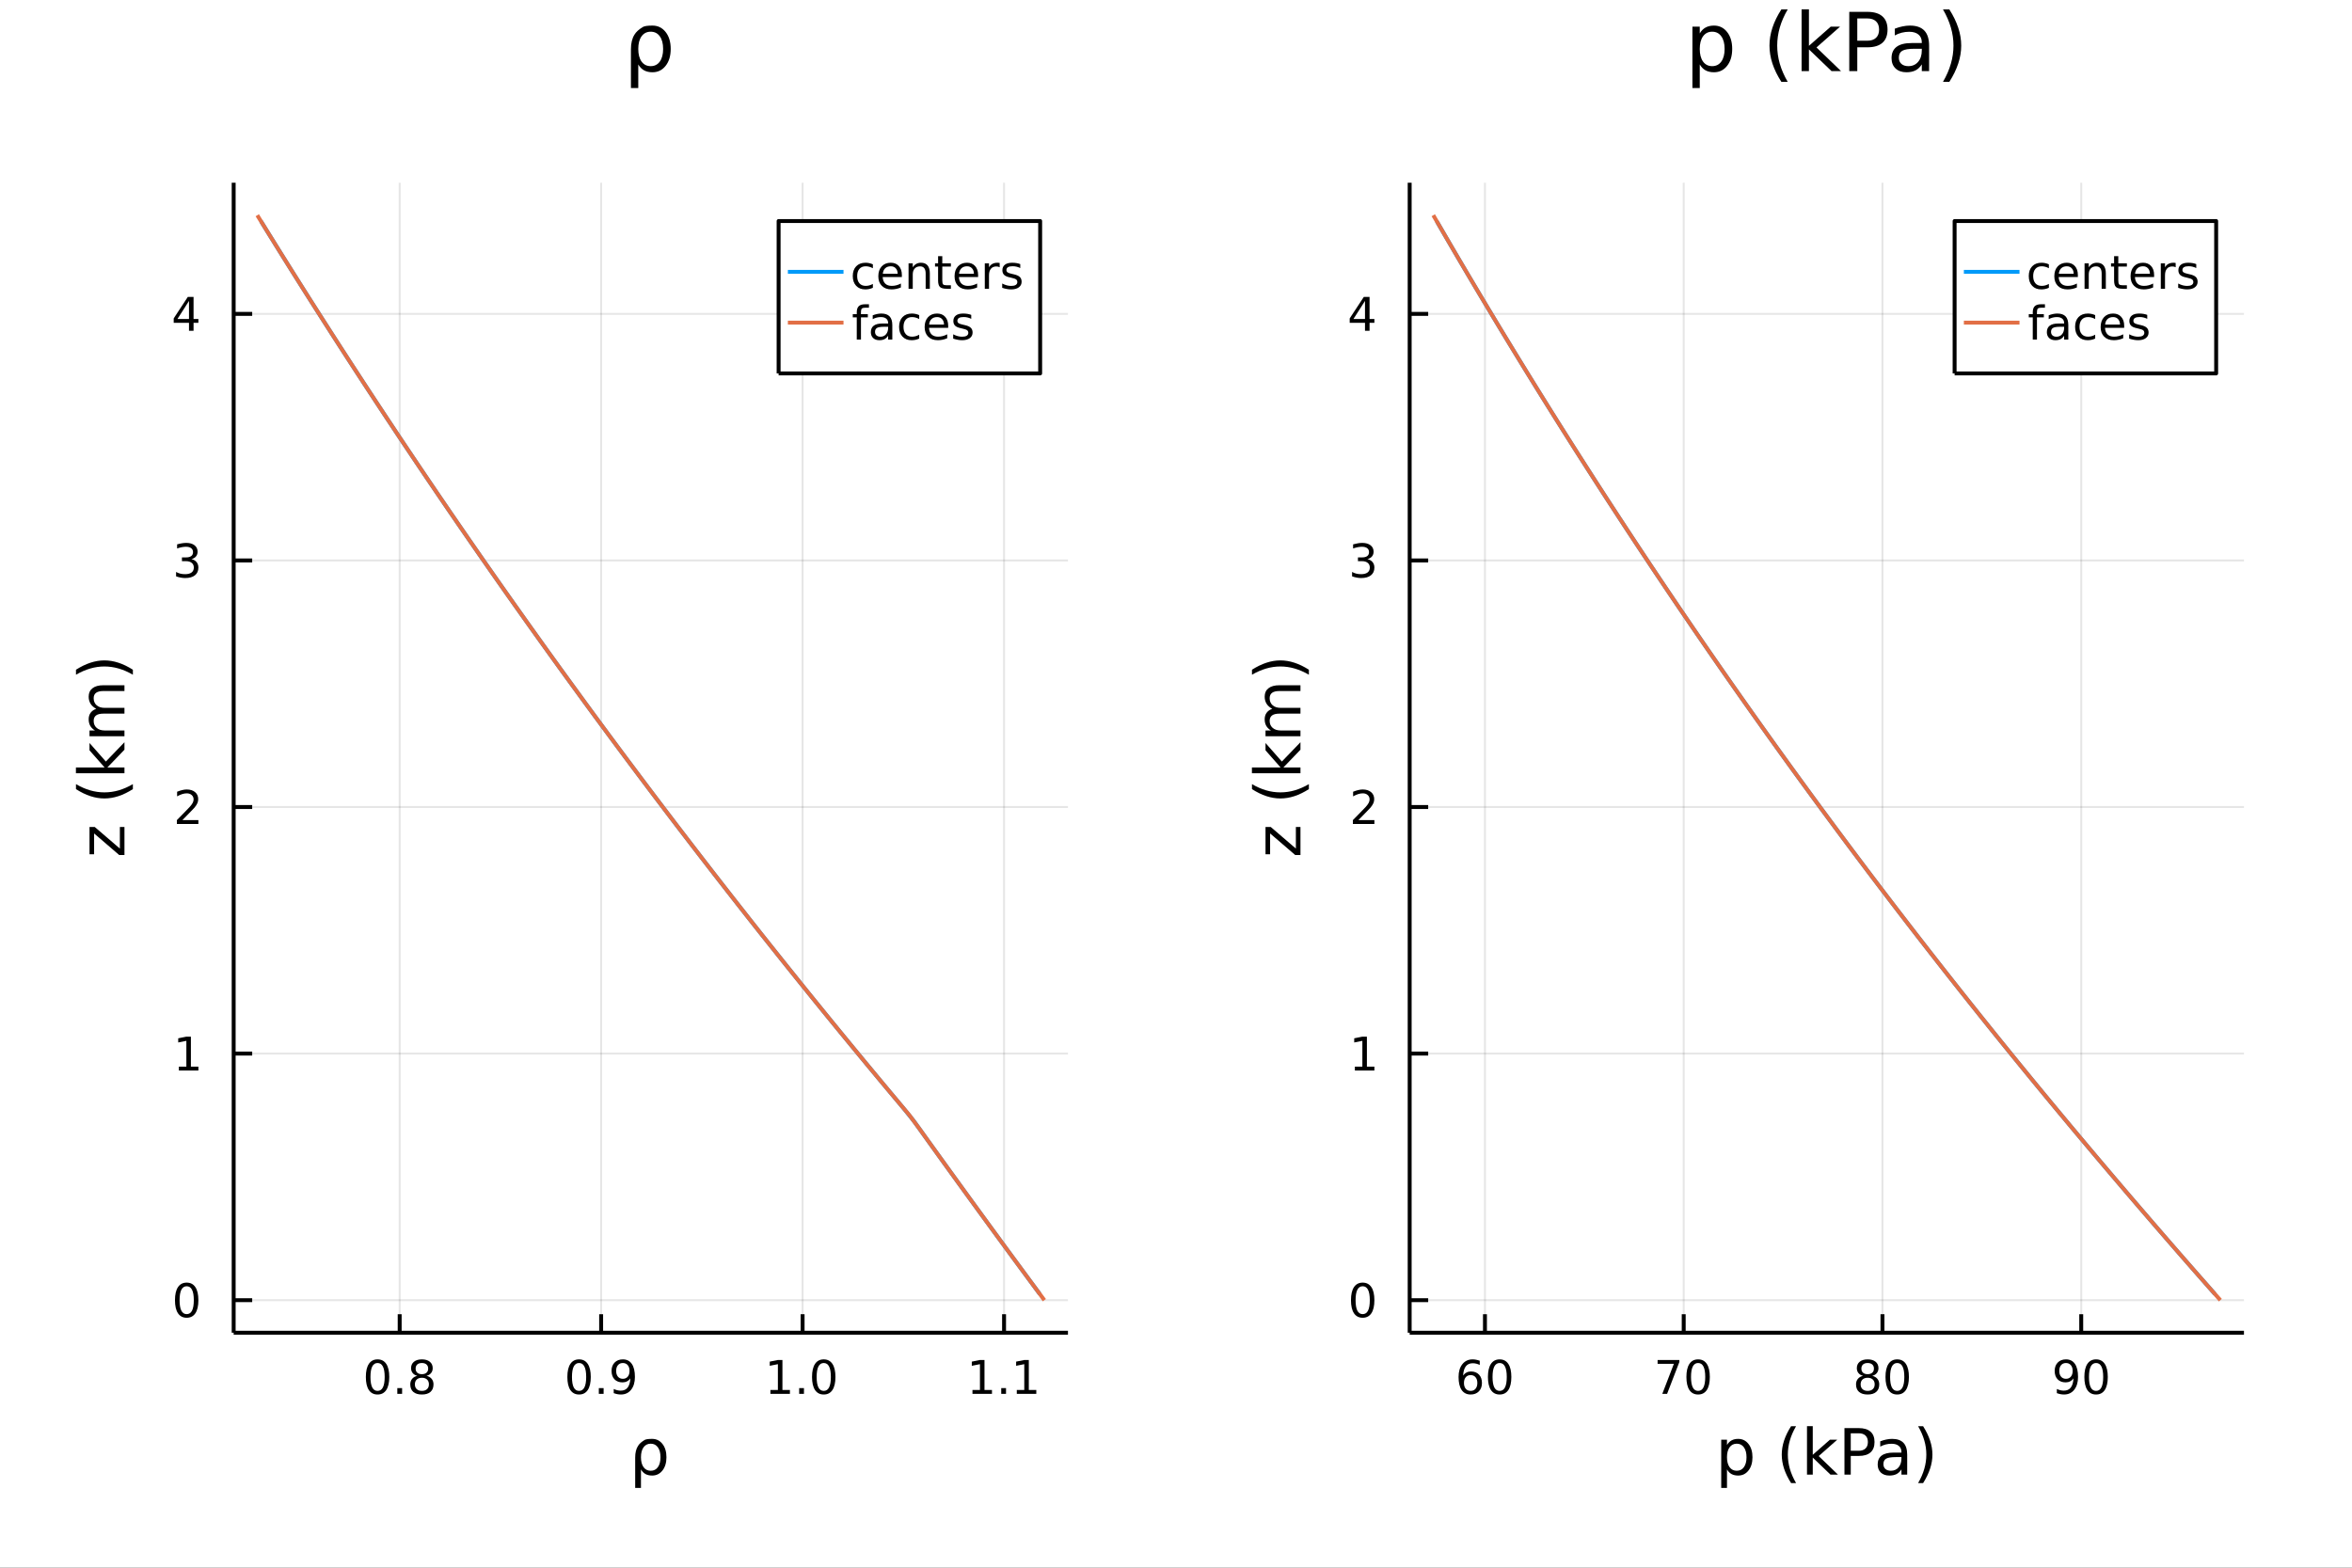 <?xml version="1.0" encoding="utf-8"?>
<svg xmlns="http://www.w3.org/2000/svg" xmlns:xlink="http://www.w3.org/1999/xlink" width="600" height="400" viewBox="0 0 2400 1600">
<rect x="0" y="0" width="2400" height="1600" fill="#333333" stroke="none"/>
<defs>
  <clipPath id="clip740">
    <rect x="0" y="0" width="2400" height="1600"/>
  </clipPath>
</defs>
<path clip-path="url(#clip740)" d="
M0 1600 L2400 1600 L2400 0 L0 0  Z
  " fill="#ffffff" fill-rule="evenodd" fill-opacity="1"/>
<defs>
  <clipPath id="clip741">
    <rect x="480" y="0" width="1681" height="1600"/>
  </clipPath>
</defs>
<path clip-path="url(#clip740)" d="
M238.437 1360.19 L1089.76 1360.19 L1089.76 186.464 L238.437 186.464  Z
  " fill="#ffffff" fill-rule="evenodd" fill-opacity="1"/>
<defs>
  <clipPath id="clip742">
    <rect x="238" y="186" width="852" height="1175"/>
  </clipPath>
</defs>
<polyline clip-path="url(#clip742)" style="stroke:#000000; stroke-linecap:butt; stroke-linejoin:round; stroke-width:2; stroke-opacity:0.1; fill:none" points="
  407.836,1360.19 407.836,186.464 
  "/>
<polyline clip-path="url(#clip742)" style="stroke:#000000; stroke-linecap:butt; stroke-linejoin:round; stroke-width:2; stroke-opacity:0.1; fill:none" points="
  613.407,1360.19 613.407,186.464 
  "/>
<polyline clip-path="url(#clip742)" style="stroke:#000000; stroke-linecap:butt; stroke-linejoin:round; stroke-width:2; stroke-opacity:0.1; fill:none" points="
  818.978,1360.19 818.978,186.464 
  "/>
<polyline clip-path="url(#clip742)" style="stroke:#000000; stroke-linecap:butt; stroke-linejoin:round; stroke-width:2; stroke-opacity:0.1; fill:none" points="
  1024.55,1360.19 1024.55,186.464 
  "/>
<polyline clip-path="url(#clip740)" style="stroke:#000000; stroke-linecap:butt; stroke-linejoin:round; stroke-width:4; stroke-opacity:1; fill:none" points="
  238.437,1360.19 1089.76,1360.19 
  "/>
<polyline clip-path="url(#clip740)" style="stroke:#000000; stroke-linecap:butt; stroke-linejoin:round; stroke-width:4; stroke-opacity:1; fill:none" points="
  407.836,1360.19 407.836,1341.29 
  "/>
<polyline clip-path="url(#clip740)" style="stroke:#000000; stroke-linecap:butt; stroke-linejoin:round; stroke-width:4; stroke-opacity:1; fill:none" points="
  613.407,1360.19 613.407,1341.29 
  "/>
<polyline clip-path="url(#clip740)" style="stroke:#000000; stroke-linecap:butt; stroke-linejoin:round; stroke-width:4; stroke-opacity:1; fill:none" points="
  818.978,1360.19 818.978,1341.29 
  "/>
<polyline clip-path="url(#clip740)" style="stroke:#000000; stroke-linecap:butt; stroke-linejoin:round; stroke-width:4; stroke-opacity:1; fill:none" points="
  1024.55,1360.19 1024.55,1341.29 
  "/>
<path clip-path="url(#clip740)" d="M385.267 1391.11 Q381.655 1391.11 379.827 1394.67 Q378.021 1398.21 378.021 1405.34 Q378.021 1412.45 379.827 1416.01 Q381.655 1419.56 385.267 1419.56 Q388.901 1419.56 390.706 1416.01 Q392.535 1412.45 392.535 1405.34 Q392.535 1398.21 390.706 1394.67 Q388.901 1391.11 385.267 1391.11 M385.267 1387.4 Q391.077 1387.4 394.132 1392.01 Q397.211 1396.59 397.211 1405.34 Q397.211 1414.07 394.132 1418.68 Q391.077 1423.26 385.267 1423.26 Q379.456 1423.26 376.378 1418.68 Q373.322 1414.07 373.322 1405.34 Q373.322 1396.59 376.378 1392.01 Q379.456 1387.4 385.267 1387.4 Z" fill="#000000" fill-rule="evenodd" fill-opacity="1" /><path clip-path="url(#clip740)" d="M405.429 1416.71 L410.313 1416.71 L410.313 1422.59 L405.429 1422.59 L405.429 1416.71 Z" fill="#000000" fill-rule="evenodd" fill-opacity="1" /><path clip-path="url(#clip740)" d="M430.498 1406.18 Q427.164 1406.18 425.243 1407.96 Q423.345 1409.74 423.345 1412.87 Q423.345 1415.99 425.243 1417.77 Q427.164 1419.56 430.498 1419.56 Q433.831 1419.56 435.752 1417.77 Q437.674 1415.97 437.674 1412.87 Q437.674 1409.74 435.752 1407.96 Q433.854 1406.18 430.498 1406.18 M425.822 1404.19 Q422.813 1403.44 421.123 1401.38 Q419.456 1399.32 419.456 1396.36 Q419.456 1392.22 422.396 1389.81 Q425.359 1387.4 430.498 1387.4 Q435.66 1387.4 438.6 1389.81 Q441.539 1392.22 441.539 1396.36 Q441.539 1399.32 439.85 1401.38 Q438.183 1403.44 435.197 1404.19 Q438.576 1404.97 440.451 1407.26 Q442.35 1409.56 442.35 1412.87 Q442.35 1417.89 439.271 1420.57 Q436.215 1423.26 430.498 1423.26 Q424.78 1423.26 421.702 1420.57 Q418.646 1417.89 418.646 1412.87 Q418.646 1409.56 420.544 1407.26 Q422.442 1404.97 425.822 1404.19 M424.109 1396.8 Q424.109 1399.49 425.776 1400.99 Q427.465 1402.5 430.498 1402.5 Q433.507 1402.5 435.197 1400.99 Q436.91 1399.49 436.91 1396.8 Q436.91 1394.12 435.197 1392.61 Q433.507 1391.11 430.498 1391.11 Q427.465 1391.11 425.776 1392.61 Q424.109 1394.12 424.109 1396.8 Z" fill="#000000" fill-rule="evenodd" fill-opacity="1" /><path clip-path="url(#clip740)" d="M590.884 1391.11 Q587.273 1391.11 585.444 1394.67 Q583.638 1398.21 583.638 1405.34 Q583.638 1412.45 585.444 1416.01 Q587.273 1419.56 590.884 1419.56 Q594.518 1419.56 596.324 1416.01 Q598.152 1412.45 598.152 1405.34 Q598.152 1398.21 596.324 1394.67 Q594.518 1391.11 590.884 1391.11 M590.884 1387.4 Q596.694 1387.4 599.749 1392.01 Q602.828 1396.59 602.828 1405.34 Q602.828 1414.07 599.749 1418.68 Q596.694 1423.26 590.884 1423.26 Q585.074 1423.26 581.995 1418.68 Q578.939 1414.07 578.939 1405.34 Q578.939 1396.59 581.995 1392.01 Q585.074 1387.4 590.884 1387.4 Z" fill="#000000" fill-rule="evenodd" fill-opacity="1" /><path clip-path="url(#clip740)" d="M611.046 1416.71 L615.93 1416.71 L615.93 1422.59 L611.046 1422.59 L611.046 1416.71 Z" fill="#000000" fill-rule="evenodd" fill-opacity="1" /><path clip-path="url(#clip740)" d="M626.254 1421.87 L626.254 1417.61 Q628.013 1418.44 629.819 1418.88 Q631.624 1419.32 633.36 1419.32 Q637.99 1419.32 640.42 1416.22 Q642.874 1413.1 643.221 1406.75 Q641.879 1408.75 639.819 1409.81 Q637.758 1410.87 635.258 1410.87 Q630.073 1410.87 627.041 1407.75 Q624.032 1404.6 624.032 1399.16 Q624.032 1393.84 627.18 1390.62 Q630.328 1387.4 635.559 1387.4 Q641.555 1387.4 644.703 1392.01 Q647.874 1396.59 647.874 1405.34 Q647.874 1413.51 643.985 1418.4 Q640.12 1423.26 633.569 1423.26 Q631.809 1423.26 630.004 1422.91 Q628.198 1422.56 626.254 1421.87 M635.559 1407.22 Q638.708 1407.22 640.536 1405.06 Q642.388 1402.91 642.388 1399.16 Q642.388 1395.44 640.536 1393.28 Q638.708 1391.11 635.559 1391.11 Q632.411 1391.11 630.559 1393.28 Q628.731 1395.44 628.731 1399.16 Q628.731 1402.91 630.559 1405.06 Q632.411 1407.22 635.559 1407.22 Z" fill="#000000" fill-rule="evenodd" fill-opacity="1" /><path clip-path="url(#clip740)" d="M786.131 1418.65 L793.769 1418.65 L793.769 1392.29 L785.459 1393.95 L785.459 1389.69 L793.723 1388.03 L798.399 1388.03 L798.399 1418.65 L806.038 1418.65 L806.038 1422.59 L786.131 1422.59 L786.131 1418.65 Z" fill="#000000" fill-rule="evenodd" fill-opacity="1" /><path clip-path="url(#clip740)" d="M815.482 1416.71 L820.366 1416.71 L820.366 1422.59 L815.482 1422.59 L815.482 1416.71 Z" fill="#000000" fill-rule="evenodd" fill-opacity="1" /><path clip-path="url(#clip740)" d="M840.552 1391.11 Q836.94 1391.11 835.112 1394.67 Q833.306 1398.21 833.306 1405.34 Q833.306 1412.45 835.112 1416.01 Q836.94 1419.56 840.552 1419.56 Q844.186 1419.56 845.991 1416.01 Q847.82 1412.45 847.82 1405.34 Q847.82 1398.21 845.991 1394.67 Q844.186 1391.11 840.552 1391.11 M840.552 1387.4 Q846.362 1387.4 849.417 1392.01 Q852.496 1396.59 852.496 1405.34 Q852.496 1414.07 849.417 1418.68 Q846.362 1423.26 840.552 1423.26 Q834.741 1423.26 831.663 1418.68 Q828.607 1414.07 828.607 1405.34 Q828.607 1396.59 831.663 1392.01 Q834.741 1387.4 840.552 1387.4 Z" fill="#000000" fill-rule="evenodd" fill-opacity="1" /><path clip-path="url(#clip740)" d="M992.315 1418.65 L999.954 1418.65 L999.954 1392.29 L991.644 1393.95 L991.644 1389.69 L999.907 1388.03 L1004.58 1388.03 L1004.58 1418.65 L1012.22 1418.65 L1012.22 1422.59 L992.315 1422.59 L992.315 1418.65 Z" fill="#000000" fill-rule="evenodd" fill-opacity="1" /><path clip-path="url(#clip740)" d="M1021.67 1416.71 L1026.55 1416.71 L1026.55 1422.59 L1021.67 1422.59 L1021.67 1416.71 Z" fill="#000000" fill-rule="evenodd" fill-opacity="1" /><path clip-path="url(#clip740)" d="M1037.55 1418.65 L1045.18 1418.65 L1045.18 1392.29 L1036.87 1393.95 L1036.87 1389.69 L1045.14 1388.03 L1049.81 1388.03 L1049.81 1418.65 L1057.45 1418.65 L1057.45 1422.59 L1037.55 1422.59 L1037.55 1418.65 Z" fill="#000000" fill-rule="evenodd" fill-opacity="1" /><path clip-path="url(#clip740)" d="M651.019 1475.77 Q652.961 1472.52 657.767 1469.66 Q659.645 1468.54 665.437 1468.54 Q671.93 1468.54 675.973 1473.7 Q680.047 1478.86 680.047 1487.26 Q680.047 1495.66 675.973 1500.82 Q671.93 1505.97 665.437 1505.97 Q661.522 1505.97 658.69 1504.45 Q655.889 1502.89 654.043 1499.7 L654.043 1518.61 L648.154 1518.61 L648.154 1487.58 Q648.154 1480.23 651.019 1475.77 M673.967 1487.26 Q673.967 1480.8 671.294 1477.14 Q668.652 1473.45 664.005 1473.45 Q659.358 1473.45 656.685 1477.14 Q654.043 1480.8 654.043 1487.26 Q654.043 1493.72 656.685 1497.41 Q659.358 1501.07 664.005 1501.07 Q668.652 1501.07 671.294 1497.41 Q673.967 1493.72 673.967 1487.26 Z" fill="#000000" fill-rule="evenodd" fill-opacity="1" /><polyline clip-path="url(#clip742)" style="stroke:#000000; stroke-linecap:butt; stroke-linejoin:round; stroke-width:2; stroke-opacity:0.1; fill:none" points="
  238.437,1326.97 1089.76,1326.97 
  "/>
<polyline clip-path="url(#clip742)" style="stroke:#000000; stroke-linecap:butt; stroke-linejoin:round; stroke-width:2; stroke-opacity:0.1; fill:none" points="
  238.437,1075.31 1089.76,1075.31 
  "/>
<polyline clip-path="url(#clip742)" style="stroke:#000000; stroke-linecap:butt; stroke-linejoin:round; stroke-width:2; stroke-opacity:0.1; fill:none" points="
  238.437,823.657 1089.76,823.657 
  "/>
<polyline clip-path="url(#clip742)" style="stroke:#000000; stroke-linecap:butt; stroke-linejoin:round; stroke-width:2; stroke-opacity:0.1; fill:none" points="
  238.437,572.001 1089.76,572.001 
  "/>
<polyline clip-path="url(#clip742)" style="stroke:#000000; stroke-linecap:butt; stroke-linejoin:round; stroke-width:2; stroke-opacity:0.1; fill:none" points="
  238.437,320.345 1089.76,320.345 
  "/>
<polyline clip-path="url(#clip740)" style="stroke:#000000; stroke-linecap:butt; stroke-linejoin:round; stroke-width:4; stroke-opacity:1; fill:none" points="
  238.437,1360.19 238.437,186.464 
  "/>
<polyline clip-path="url(#clip740)" style="stroke:#000000; stroke-linecap:butt; stroke-linejoin:round; stroke-width:4; stroke-opacity:1; fill:none" points="
  238.437,1326.97 257.335,1326.97 
  "/>
<polyline clip-path="url(#clip740)" style="stroke:#000000; stroke-linecap:butt; stroke-linejoin:round; stroke-width:4; stroke-opacity:1; fill:none" points="
  238.437,1075.31 257.335,1075.31 
  "/>
<polyline clip-path="url(#clip740)" style="stroke:#000000; stroke-linecap:butt; stroke-linejoin:round; stroke-width:4; stroke-opacity:1; fill:none" points="
  238.437,823.657 257.335,823.657 
  "/>
<polyline clip-path="url(#clip740)" style="stroke:#000000; stroke-linecap:butt; stroke-linejoin:round; stroke-width:4; stroke-opacity:1; fill:none" points="
  238.437,572.001 257.335,572.001 
  "/>
<polyline clip-path="url(#clip740)" style="stroke:#000000; stroke-linecap:butt; stroke-linejoin:round; stroke-width:4; stroke-opacity:1; fill:none" points="
  238.437,320.345 257.335,320.345 
  "/>
<path clip-path="url(#clip740)" d="M190.493 1312.77 Q186.882 1312.77 185.053 1316.33 Q183.248 1319.87 183.248 1327 Q183.248 1334.11 185.053 1337.68 Q186.882 1341.22 190.493 1341.22 Q194.127 1341.22 195.933 1337.68 Q197.761 1334.11 197.761 1327 Q197.761 1319.87 195.933 1316.33 Q194.127 1312.77 190.493 1312.77 M190.493 1309.06 Q196.303 1309.06 199.359 1313.67 Q202.437 1318.25 202.437 1327 Q202.437 1335.73 199.359 1340.34 Q196.303 1344.92 190.493 1344.92 Q184.683 1344.92 181.604 1340.34 Q178.549 1335.73 178.549 1327 Q178.549 1318.25 181.604 1313.67 Q184.683 1309.06 190.493 1309.06 Z" fill="#000000" fill-rule="evenodd" fill-opacity="1" /><path clip-path="url(#clip740)" d="M182.53 1088.66 L190.169 1088.66 L190.169 1062.29 L181.859 1063.96 L181.859 1059.7 L190.123 1058.03 L194.798 1058.03 L194.798 1088.66 L202.437 1088.66 L202.437 1092.59 L182.53 1092.59 L182.53 1088.66 Z" fill="#000000" fill-rule="evenodd" fill-opacity="1" /><path clip-path="url(#clip740)" d="M186.118 837.002 L202.437 837.002 L202.437 840.937 L180.493 840.937 L180.493 837.002 Q183.155 834.247 187.738 829.618 Q192.345 824.965 193.525 823.622 Q195.771 821.099 196.65 819.363 Q197.553 817.604 197.553 815.914 Q197.553 813.16 195.609 811.423 Q193.687 809.687 190.586 809.687 Q188.386 809.687 185.933 810.451 Q183.502 811.215 180.724 812.766 L180.724 808.044 Q183.549 806.91 186.002 806.331 Q188.456 805.752 190.493 805.752 Q195.863 805.752 199.058 808.437 Q202.252 811.123 202.252 815.613 Q202.252 817.743 201.442 819.664 Q200.655 821.562 198.548 824.155 Q197.97 824.826 194.868 828.044 Q191.766 831.238 186.118 837.002 Z" fill="#000000" fill-rule="evenodd" fill-opacity="1" /><path clip-path="url(#clip740)" d="M195.308 570.647 Q198.664 571.365 200.539 573.633 Q202.437 575.902 202.437 579.235 Q202.437 584.351 198.919 587.152 Q195.4 589.952 188.919 589.952 Q186.743 589.952 184.428 589.513 Q182.137 589.096 179.683 588.24 L179.683 583.726 Q181.627 584.86 183.942 585.439 Q186.257 586.017 188.78 586.017 Q193.178 586.017 195.47 584.281 Q197.785 582.545 197.785 579.235 Q197.785 576.179 195.632 574.466 Q193.502 572.73 189.683 572.73 L185.655 572.73 L185.655 568.888 L189.868 568.888 Q193.317 568.888 195.146 567.522 Q196.974 566.133 196.974 563.541 Q196.974 560.879 195.076 559.467 Q193.201 558.031 189.683 558.031 Q187.761 558.031 185.562 558.448 Q183.363 558.865 180.724 559.744 L180.724 555.578 Q183.387 554.837 185.701 554.467 Q188.039 554.096 190.099 554.096 Q195.423 554.096 198.525 556.527 Q201.627 558.934 201.627 563.054 Q201.627 565.925 199.984 567.916 Q198.34 569.883 195.308 570.647 Z" fill="#000000" fill-rule="evenodd" fill-opacity="1" /><path clip-path="url(#clip740)" d="M192.854 307.139 L181.049 325.588 L192.854 325.588 L192.854 307.139 M191.627 303.065 L197.507 303.065 L197.507 325.588 L202.437 325.588 L202.437 329.477 L197.507 329.477 L197.507 337.625 L192.854 337.625 L192.854 329.477 L177.252 329.477 L177.252 324.963 L191.627 303.065 Z" fill="#000000" fill-rule="evenodd" fill-opacity="1" /><path clip-path="url(#clip740)" d="M91.348 871.851 L91.348 844.033 L96.695 844.033 L122.317 866.058 L122.317 844.033 L126.996 844.033 L126.996 872.647 L121.649 872.647 L96.027 850.622 L96.027 871.851 L91.348 871.851 Z" fill="#000000" fill-rule="evenodd" fill-opacity="1" /><path clip-path="url(#clip740)" d="M77.535 800.301 Q84.855 804.566 92.017 806.635 Q99.178 808.703 106.531 808.703 Q113.883 808.703 121.108 806.635 Q128.301 804.534 135.59 800.301 L135.59 805.393 Q128.11 810.168 120.885 812.555 Q113.66 814.91 106.531 814.91 Q99.433 814.91 92.24 812.555 Q85.046 810.199 77.535 805.393 L77.535 800.301 Z" fill="#000000" fill-rule="evenodd" fill-opacity="1" /><path clip-path="url(#clip740)" d="M77.471 789.161 L77.471 783.272 L106.722 783.272 L91.348 765.799 L91.348 758.319 L108.026 777.225 L126.996 757.523 L126.996 765.162 L109.586 783.272 L126.996 783.272 L126.996 789.161 L77.471 789.161 Z" fill="#000000" fill-rule="evenodd" fill-opacity="1" /><path clip-path="url(#clip740)" d="M98.192 723.435 Q94.245 721.239 92.367 718.183 Q90.489 715.128 90.489 710.99 Q90.489 705.42 94.404 702.396 Q98.287 699.372 105.48 699.372 L126.996 699.372 L126.996 705.261 L105.671 705.261 Q100.547 705.261 98.064 707.075 Q95.582 708.889 95.582 712.613 Q95.582 717.165 98.605 719.806 Q101.629 722.448 106.849 722.448 L126.996 722.448 L126.996 728.336 L105.671 728.336 Q100.515 728.336 98.064 730.151 Q95.582 731.965 95.582 735.752 Q95.582 740.24 98.637 742.882 Q101.661 745.524 106.849 745.524 L126.996 745.524 L126.996 751.412 L91.348 751.412 L91.348 745.524 L96.886 745.524 Q93.608 743.519 92.049 740.718 Q90.489 737.917 90.489 734.065 Q90.489 730.182 92.462 727.477 Q94.436 724.74 98.192 723.435 Z" fill="#000000" fill-rule="evenodd" fill-opacity="1" /><path clip-path="url(#clip740)" d="M77.535 688.614 L77.535 683.522 Q85.046 678.747 92.24 676.392 Q99.433 674.005 106.531 674.005 Q113.66 674.005 120.885 676.392 Q128.11 678.747 135.59 683.522 L135.59 688.614 Q128.301 684.381 121.108 682.312 Q113.883 680.212 106.531 680.212 Q99.178 680.212 92.017 682.312 Q84.855 684.381 77.535 688.614 Z" fill="#000000" fill-rule="evenodd" fill-opacity="1" /><path clip-path="url(#clip740)" d="M647.451 35.308 Q649.922 31.176 656.039 27.53 Q658.429 26.112 665.802 26.112 Q674.066 26.112 679.21 32.675 Q684.396 39.237 684.396 49.931 Q684.396 60.626 679.21 67.188 Q674.066 73.751 665.802 73.751 Q660.819 73.751 657.214 71.806 Q653.649 69.821 651.3 65.77 L651.3 89.833 L643.806 89.833 L643.806 50.337 Q643.806 40.979 647.451 35.308 M676.658 49.931 Q676.658 41.708 673.256 37.05 Q669.893 32.35 663.979 32.35 Q658.065 32.35 654.662 37.05 Q651.3 41.708 651.3 49.931 Q651.3 58.155 654.662 62.854 Q658.065 67.512 663.979 67.512 Q669.893 67.512 673.256 62.854 Q676.658 58.155 676.658 49.931 Z" fill="#000000" fill-rule="evenodd" fill-opacity="1" /><polyline clip-path="url(#clip742)" style="stroke:#009af9; stroke-linecap:butt; stroke-linejoin:round; stroke-width:4; stroke-opacity:1; fill:none" points="
  1061.01,1320.68 1051.7,1308.09 1042.42,1295.51 1033.16,1282.93 1023.93,1270.35 1014.71,1257.76 1005.52,1245.18 996.351,1232.6 987.205,1220.02 978.081,1207.43 
  968.98,1194.85 959.901,1182.27 950.845,1169.68 941.812,1157.1 932.801,1144.52 922.666,1131.94 912.127,1119.35 901.598,1106.77 891.13,1094.19 880.704,1081.6 
  870.322,1069.02 859.983,1056.44 849.687,1043.86 839.433,1031.27 829.221,1018.69 819.053,1006.11 808.95,993.525 798.843,980.942 788.801,968.359 778.776,955.777 
  768.83,943.194 758.921,930.611 749.05,918.028 739.219,905.445 729.428,892.863 719.697,880.28 709.974,867.697 700.301,855.114 690.649,842.531 681.086,829.949 
  671.538,817.366 662.032,804.783 652.567,792.2 643.142,779.617 633.757,767.035 624.413,754.452 615.107,741.869 605.842,729.286 596.616,716.703 587.449,704.121 
  578.292,691.538 569.178,678.955 560.106,666.372 551.077,653.789 542.09,641.207 533.146,628.624 524.244,616.041 515.344,603.458 506.508,590.875 497.71,578.293 
  488.95,565.71 480.228,553.127 471.544,540.544 462.898,527.961 454.289,515.379 445.719,502.796 437.186,490.213 428.69,477.63 420.231,465.047 411.81,452.465 
  403.426,439.882 395.078,427.299 386.768,414.716 378.494,402.133 370.256,389.551 362.056,376.968 353.892,364.385 345.764,351.802 337.672,339.219 329.617,326.637 
  321.598,314.054 313.583,301.471 305.632,288.888 297.716,276.305 289.836,263.723 281.991,251.14 274.181,238.557 266.406,225.974 
  "/>
<polyline clip-path="url(#clip742)" style="stroke:#e26f46; stroke-linecap:butt; stroke-linejoin:round; stroke-width:4; stroke-opacity:1; fill:none" points="
  1065.67,1326.97 1056.35,1314.39 1047.06,1301.8 1037.79,1289.22 1028.54,1276.64 1019.32,1264.06 1010.11,1251.47 1000.93,1238.89 991.775,1226.31 982.64,1213.72 
  973.528,1201.14 964.438,1188.56 955.371,1175.98 946.326,1163.39 937.304,1150.81 927.979,1138.23 917.413,1125.64 906.852,1113.06 896.358,1100.48 885.912,1087.9 
  875.508,1075.31 865.147,1062.73 854.829,1050.15 844.554,1037.56 834.322,1024.98 824.132,1012.4 813.984,999.816 803.872,987.234 793.817,974.651 783.796,962.068 
  773.799,949.485 763.871,936.902 753.981,924.32 744.13,911.737 734.318,899.154 724.548,886.571 714.829,873.988 705.132,861.406 695.481,848.823 685.874,836.24 
  676.307,823.657 666.78,811.074 657.295,798.492 647.85,785.909 638.445,773.326 629.08,760.743 619.755,748.16 610.47,735.578 601.224,722.995 592.044,710.412 
  582.866,697.829 573.73,685.246 564.637,672.664 555.586,660.081 546.578,647.498 537.613,634.915 528.69,622.332 519.777,609.75 510.921,597.167 502.104,584.584 
  493.325,572.001 484.584,559.418 475.881,546.836 467.216,534.253 458.589,521.67 449.999,509.087 441.448,496.504 432.933,483.922 424.456,471.339 416.016,458.756 
  407.613,446.173 399.247,433.59 390.918,421.008 382.626,408.425 374.37,395.842 366.151,383.259 357.969,370.676 349.823,358.094 341.714,345.511 333.64,332.928 
  325.603,320.345 317.572,307.762 309.603,295.18 301.669,282.597 293.772,270.014 285.909,257.431 278.081,244.848 270.289,232.266 262.531,219.683 
  "/>
<path clip-path="url(#clip740)" d="
M794.504 381.108 L1061.39 381.108 L1061.39 225.588 L794.504 225.588  Z
  " fill="#ffffff" fill-rule="evenodd" fill-opacity="1"/>
<polyline clip-path="url(#clip740)" style="stroke:#000000; stroke-linecap:butt; stroke-linejoin:round; stroke-width:4; stroke-opacity:1; fill:none" points="
  794.504,381.108 1061.39,381.108 1061.39,225.588 794.504,225.588 794.504,381.108 
  "/>
<polyline clip-path="url(#clip740)" style="stroke:#009af9; stroke-linecap:butt; stroke-linejoin:round; stroke-width:4; stroke-opacity:1; fill:none" points="
  803.963,277.428 860.718,277.428 
  "/>
<path clip-path="url(#clip740)" d="M890.686 269.778 L890.686 273.759 Q888.881 272.764 887.052 272.278 Q885.246 271.769 883.395 271.769 Q879.251 271.769 876.959 274.408 Q874.668 277.023 874.668 281.769 Q874.668 286.514 876.959 289.153 Q879.251 291.769 883.395 291.769 Q885.246 291.769 887.052 291.282 Q888.881 290.773 890.686 289.778 L890.686 293.713 Q888.904 294.546 886.983 294.963 Q885.084 295.38 882.932 295.38 Q877.075 295.38 873.626 291.699 Q870.177 288.019 870.177 281.769 Q870.177 275.426 873.649 271.792 Q877.145 268.158 883.209 268.158 Q885.177 268.158 887.052 268.574 Q888.927 268.968 890.686 269.778 Z" fill="#000000" fill-rule="evenodd" fill-opacity="1" /><path clip-path="url(#clip740)" d="M920.269 280.681 L920.269 282.764 L900.686 282.764 Q900.964 287.162 903.325 289.477 Q905.709 291.769 909.945 291.769 Q912.399 291.769 914.691 291.167 Q917.006 290.565 919.274 289.361 L919.274 293.389 Q916.982 294.361 914.575 294.87 Q912.168 295.38 909.691 295.38 Q903.487 295.38 899.853 291.769 Q896.242 288.157 896.242 282 Q896.242 275.634 899.668 271.908 Q903.117 268.158 908.95 268.158 Q914.182 268.158 917.214 271.537 Q920.269 274.894 920.269 280.681 M916.01 279.431 Q915.964 275.935 914.043 273.852 Q912.144 271.769 908.996 271.769 Q905.432 271.769 903.279 273.783 Q901.149 275.796 900.825 279.454 L916.01 279.431 Z" fill="#000000" fill-rule="evenodd" fill-opacity="1" /><path clip-path="url(#clip740)" d="M948.811 279.06 L948.811 294.708 L944.552 294.708 L944.552 279.199 Q944.552 275.519 943.117 273.69 Q941.681 271.861 938.811 271.861 Q935.362 271.861 933.371 274.06 Q931.38 276.259 931.38 280.056 L931.38 294.708 L927.098 294.708 L927.098 268.783 L931.38 268.783 L931.38 272.81 Q932.908 270.472 934.968 269.315 Q937.052 268.158 939.76 268.158 Q944.228 268.158 946.519 270.935 Q948.811 273.69 948.811 279.06 Z" fill="#000000" fill-rule="evenodd" fill-opacity="1" /><path clip-path="url(#clip740)" d="M961.519 261.422 L961.519 268.783 L970.292 268.783 L970.292 272.093 L961.519 272.093 L961.519 286.167 Q961.519 289.338 962.376 290.241 Q963.255 291.144 965.917 291.144 L970.292 291.144 L970.292 294.708 L965.917 294.708 Q960.987 294.708 959.112 292.88 Q957.237 291.028 957.237 286.167 L957.237 272.093 L954.112 272.093 L954.112 268.783 L957.237 268.783 L957.237 261.422 L961.519 261.422 Z" fill="#000000" fill-rule="evenodd" fill-opacity="1" /><path clip-path="url(#clip740)" d="M998.07 280.681 L998.07 282.764 L978.487 282.764 Q978.765 287.162 981.126 289.477 Q983.51 291.769 987.746 291.769 Q990.2 291.769 992.491 291.167 Q994.806 290.565 997.075 289.361 L997.075 293.389 Q994.783 294.361 992.376 294.87 Q989.968 295.38 987.491 295.38 Q981.288 295.38 977.653 291.769 Q974.042 288.157 974.042 282 Q974.042 275.634 977.468 271.908 Q980.917 268.158 986.751 268.158 Q991.982 268.158 995.014 271.537 Q998.07 274.894 998.07 280.681 M993.811 279.431 Q993.764 275.935 991.843 273.852 Q989.945 271.769 986.797 271.769 Q983.232 271.769 981.079 273.783 Q978.95 275.796 978.626 279.454 L993.811 279.431 Z" fill="#000000" fill-rule="evenodd" fill-opacity="1" /><path clip-path="url(#clip740)" d="M1020.08 272.764 Q1019.37 272.347 1018.51 272.162 Q1017.68 271.954 1016.66 271.954 Q1013.05 271.954 1011.1 274.315 Q1009.18 276.653 1009.18 281.051 L1009.18 294.708 L1004.9 294.708 L1004.9 268.783 L1009.18 268.783 L1009.18 272.81 Q1010.52 270.449 1012.68 269.315 Q1014.83 268.158 1017.91 268.158 Q1018.35 268.158 1018.88 268.227 Q1019.41 268.273 1020.06 268.389 L1020.08 272.764 Z" fill="#000000" fill-rule="evenodd" fill-opacity="1" /><path clip-path="url(#clip740)" d="M1041.08 269.546 L1041.08 273.574 Q1039.27 272.648 1037.33 272.185 Q1035.38 271.722 1033.3 271.722 Q1030.13 271.722 1028.53 272.695 Q1026.96 273.667 1026.96 275.611 Q1026.96 277.093 1028.09 277.949 Q1029.23 278.783 1032.65 279.546 L1034.11 279.87 Q1038.65 280.843 1040.55 282.625 Q1042.47 284.384 1042.47 287.556 Q1042.47 291.167 1039.6 293.273 Q1036.75 295.38 1031.75 295.38 Q1029.67 295.38 1027.4 294.963 Q1025.15 294.569 1022.65 293.759 L1022.65 289.361 Q1025.01 290.588 1027.31 291.213 Q1029.6 291.815 1031.84 291.815 Q1034.85 291.815 1036.47 290.796 Q1038.09 289.755 1038.09 287.88 Q1038.09 286.144 1036.91 285.218 Q1035.75 284.292 1031.8 283.435 L1030.32 283.088 Q1026.36 282.255 1024.6 280.542 Q1022.84 278.806 1022.84 275.796 Q1022.84 272.139 1025.43 270.148 Q1028.02 268.158 1032.79 268.158 Q1035.15 268.158 1037.24 268.505 Q1039.32 268.852 1041.08 269.546 Z" fill="#000000" fill-rule="evenodd" fill-opacity="1" /><polyline clip-path="url(#clip740)" style="stroke:#e26f46; stroke-linecap:butt; stroke-linejoin:round; stroke-width:4; stroke-opacity:1; fill:none" points="
  803.963,329.268 860.718,329.268 
  "/>
<path clip-path="url(#clip740)" d="M886.682 310.53 L886.682 314.072 L882.608 314.072 Q880.316 314.072 879.413 314.998 Q878.534 315.924 878.534 318.331 L878.534 320.623 L885.547 320.623 L885.547 323.933 L878.534 323.933 L878.534 346.548 L874.251 346.548 L874.251 323.933 L870.177 323.933 L870.177 320.623 L874.251 320.623 L874.251 318.817 Q874.251 314.488 876.265 312.521 Q878.279 310.53 882.654 310.53 L886.682 310.53 Z" fill="#000000" fill-rule="evenodd" fill-opacity="1" /><path clip-path="url(#clip740)" d="M902.029 333.516 Q896.867 333.516 894.876 334.697 Q892.885 335.877 892.885 338.724 Q892.885 340.993 894.367 342.335 Q895.871 343.655 898.441 343.655 Q901.983 343.655 904.112 341.155 Q906.265 338.632 906.265 334.465 L906.265 333.516 L902.029 333.516 M910.524 331.757 L910.524 346.548 L906.265 346.548 L906.265 342.613 Q904.807 344.974 902.631 346.109 Q900.455 347.22 897.307 347.22 Q893.325 347.22 890.964 344.997 Q888.626 342.752 888.626 339.002 Q888.626 334.627 891.543 332.405 Q894.483 330.183 900.293 330.183 L906.265 330.183 L906.265 329.766 Q906.265 326.826 904.32 325.229 Q902.399 323.609 898.904 323.609 Q896.682 323.609 894.575 324.141 Q892.469 324.673 890.524 325.738 L890.524 321.803 Q892.862 320.9 895.061 320.461 Q897.26 319.998 899.344 319.998 Q904.969 319.998 907.746 322.914 Q910.524 325.831 910.524 331.757 Z" fill="#000000" fill-rule="evenodd" fill-opacity="1" /><path clip-path="url(#clip740)" d="M937.955 321.618 L937.955 325.599 Q936.149 324.604 934.32 324.118 Q932.515 323.609 930.663 323.609 Q926.519 323.609 924.228 326.248 Q921.936 328.863 921.936 333.609 Q921.936 338.354 924.228 340.993 Q926.519 343.609 930.663 343.609 Q932.515 343.609 934.32 343.122 Q936.149 342.613 937.955 341.618 L937.955 345.553 Q936.172 346.386 934.251 346.803 Q932.353 347.22 930.2 347.22 Q924.343 347.22 920.894 343.539 Q917.445 339.859 917.445 333.609 Q917.445 327.266 920.918 323.632 Q924.413 319.998 930.478 319.998 Q932.445 319.998 934.32 320.414 Q936.195 320.808 937.955 321.618 Z" fill="#000000" fill-rule="evenodd" fill-opacity="1" /><path clip-path="url(#clip740)" d="M967.538 332.521 L967.538 334.604 L947.954 334.604 Q948.232 339.002 950.593 341.317 Q952.978 343.609 957.214 343.609 Q959.667 343.609 961.959 343.007 Q964.274 342.405 966.542 341.201 L966.542 345.229 Q964.251 346.201 961.843 346.71 Q959.436 347.22 956.959 347.22 Q950.755 347.22 947.121 343.609 Q943.51 339.997 943.51 333.84 Q943.51 327.474 946.936 323.748 Q950.385 319.998 956.218 319.998 Q961.45 319.998 964.482 323.377 Q967.538 326.734 967.538 332.521 M963.278 331.271 Q963.232 327.775 961.311 325.692 Q959.413 323.609 956.265 323.609 Q952.7 323.609 950.547 325.623 Q948.417 327.636 948.093 331.294 L963.278 331.271 Z" fill="#000000" fill-rule="evenodd" fill-opacity="1" /><path clip-path="url(#clip740)" d="M991.056 321.386 L991.056 325.414 Q989.251 324.488 987.306 324.025 Q985.362 323.562 983.278 323.562 Q980.107 323.562 978.51 324.535 Q976.936 325.507 976.936 327.451 Q976.936 328.933 978.07 329.789 Q979.204 330.623 982.63 331.386 L984.089 331.71 Q988.626 332.683 990.524 334.465 Q992.445 336.224 992.445 339.396 Q992.445 343.007 989.575 345.113 Q986.727 347.22 981.727 347.22 Q979.644 347.22 977.376 346.803 Q975.13 346.409 972.63 345.599 L972.63 341.201 Q974.991 342.428 977.283 343.053 Q979.575 343.655 981.82 343.655 Q984.829 343.655 986.45 342.636 Q988.07 341.595 988.07 339.72 Q988.07 337.984 986.889 337.058 Q985.732 336.132 981.774 335.275 L980.292 334.928 Q976.334 334.095 974.575 332.382 Q972.815 330.646 972.815 327.636 Q972.815 323.979 975.408 321.988 Q978.001 319.998 982.769 319.998 Q985.13 319.998 987.214 320.345 Q989.297 320.692 991.056 321.386 Z" fill="#000000" fill-rule="evenodd" fill-opacity="1" /><path clip-path="url(#clip740)" d="
M1438.44 1360.19 L2289.76 1360.19 L2289.76 186.464 L1438.44 186.464  Z
  " fill="#ffffff" fill-rule="evenodd" fill-opacity="1"/>
<defs>
  <clipPath id="clip743">
    <rect x="1438" y="186" width="852" height="1175"/>
  </clipPath>
</defs>
<polyline clip-path="url(#clip743)" style="stroke:#000000; stroke-linecap:butt; stroke-linejoin:round; stroke-width:2; stroke-opacity:0.1; fill:none" points="
  1515.26,1360.19 1515.26,186.464 
  "/>
<polyline clip-path="url(#clip743)" style="stroke:#000000; stroke-linecap:butt; stroke-linejoin:round; stroke-width:2; stroke-opacity:0.1; fill:none" points="
  1718.07,1360.19 1718.07,186.464 
  "/>
<polyline clip-path="url(#clip743)" style="stroke:#000000; stroke-linecap:butt; stroke-linejoin:round; stroke-width:2; stroke-opacity:0.1; fill:none" points="
  1920.89,1360.19 1920.89,186.464 
  "/>
<polyline clip-path="url(#clip743)" style="stroke:#000000; stroke-linecap:butt; stroke-linejoin:round; stroke-width:2; stroke-opacity:0.1; fill:none" points="
  2123.7,1360.19 2123.7,186.464 
  "/>
<polyline clip-path="url(#clip740)" style="stroke:#000000; stroke-linecap:butt; stroke-linejoin:round; stroke-width:4; stroke-opacity:1; fill:none" points="
  1438.44,1360.19 2289.76,1360.19 
  "/>
<polyline clip-path="url(#clip740)" style="stroke:#000000; stroke-linecap:butt; stroke-linejoin:round; stroke-width:4; stroke-opacity:1; fill:none" points="
  1515.26,1360.19 1515.26,1341.29 
  "/>
<polyline clip-path="url(#clip740)" style="stroke:#000000; stroke-linecap:butt; stroke-linejoin:round; stroke-width:4; stroke-opacity:1; fill:none" points="
  1718.07,1360.19 1718.07,1341.29 
  "/>
<polyline clip-path="url(#clip740)" style="stroke:#000000; stroke-linecap:butt; stroke-linejoin:round; stroke-width:4; stroke-opacity:1; fill:none" points="
  1920.89,1360.19 1920.89,1341.29 
  "/>
<polyline clip-path="url(#clip740)" style="stroke:#000000; stroke-linecap:butt; stroke-linejoin:round; stroke-width:4; stroke-opacity:1; fill:none" points="
  2123.7,1360.19 2123.7,1341.29 
  "/>
<path clip-path="url(#clip740)" d="M1500.67 1403.44 Q1497.52 1403.44 1495.67 1405.6 Q1493.84 1407.75 1493.84 1411.5 Q1493.84 1415.23 1495.67 1417.4 Q1497.52 1419.56 1500.67 1419.56 Q1503.81 1419.56 1505.64 1417.4 Q1507.49 1415.23 1507.49 1411.5 Q1507.49 1407.75 1505.64 1405.6 Q1503.81 1403.44 1500.67 1403.44 M1509.95 1388.79 L1509.95 1393.05 Q1508.19 1392.22 1506.38 1391.78 Q1504.6 1391.34 1502.84 1391.34 Q1498.21 1391.34 1495.76 1394.46 Q1493.33 1397.59 1492.98 1403.91 Q1494.35 1401.89 1496.41 1400.83 Q1498.47 1399.74 1500.94 1399.74 Q1506.15 1399.74 1509.16 1402.91 Q1512.19 1406.06 1512.19 1411.5 Q1512.19 1416.82 1509.05 1420.04 Q1505.9 1423.26 1500.67 1423.26 Q1494.67 1423.26 1491.5 1418.68 Q1488.33 1414.07 1488.33 1405.34 Q1488.33 1397.15 1492.22 1392.29 Q1496.11 1387.4 1502.66 1387.4 Q1504.42 1387.4 1506.2 1387.75 Q1508 1388.1 1509.95 1388.79 Z" fill="#000000" fill-rule="evenodd" fill-opacity="1" /><path clip-path="url(#clip740)" d="M1530.25 1391.11 Q1526.64 1391.11 1524.81 1394.67 Q1523 1398.21 1523 1405.34 Q1523 1412.45 1524.81 1416.01 Q1526.64 1419.56 1530.25 1419.56 Q1533.88 1419.56 1535.69 1416.01 Q1537.52 1412.45 1537.52 1405.34 Q1537.52 1398.21 1535.69 1394.67 Q1533.88 1391.11 1530.25 1391.11 M1530.25 1387.4 Q1536.06 1387.4 1539.11 1392.01 Q1542.19 1396.59 1542.19 1405.34 Q1542.19 1414.07 1539.11 1418.68 Q1536.06 1423.26 1530.25 1423.26 Q1524.44 1423.26 1521.36 1418.68 Q1518.3 1414.07 1518.3 1405.34 Q1518.3 1396.59 1521.36 1392.01 Q1524.44 1387.4 1530.25 1387.4 Z" fill="#000000" fill-rule="evenodd" fill-opacity="1" /><path clip-path="url(#clip740)" d="M1691.43 1388.03 L1713.65 1388.03 L1713.65 1390.02 L1701.11 1422.59 L1696.22 1422.59 L1708.03 1391.96 L1691.43 1391.96 L1691.43 1388.03 Z" fill="#000000" fill-rule="evenodd" fill-opacity="1" /><path clip-path="url(#clip740)" d="M1732.77 1391.11 Q1729.16 1391.11 1727.33 1394.67 Q1725.53 1398.21 1725.53 1405.34 Q1725.53 1412.45 1727.33 1416.01 Q1729.16 1419.56 1732.77 1419.56 Q1736.41 1419.56 1738.21 1416.01 Q1740.04 1412.45 1740.04 1405.34 Q1740.04 1398.21 1738.21 1394.67 Q1736.41 1391.11 1732.77 1391.11 M1732.77 1387.4 Q1738.58 1387.4 1741.64 1392.01 Q1744.72 1396.59 1744.72 1405.34 Q1744.72 1414.07 1741.64 1418.68 Q1738.58 1423.26 1732.77 1423.26 Q1726.96 1423.26 1723.88 1418.68 Q1720.83 1414.07 1720.83 1405.34 Q1720.83 1396.59 1723.88 1392.01 Q1726.96 1387.4 1732.77 1387.4 Z" fill="#000000" fill-rule="evenodd" fill-opacity="1" /><path clip-path="url(#clip740)" d="M1905.76 1406.18 Q1902.43 1406.18 1900.51 1407.96 Q1898.61 1409.74 1898.61 1412.87 Q1898.61 1415.99 1900.51 1417.77 Q1902.43 1419.56 1905.76 1419.56 Q1909.09 1419.56 1911.01 1417.77 Q1912.94 1415.97 1912.94 1412.87 Q1912.94 1409.74 1911.01 1407.96 Q1909.12 1406.18 1905.76 1406.18 M1901.08 1404.19 Q1898.07 1403.44 1896.38 1401.38 Q1894.72 1399.32 1894.72 1396.36 Q1894.72 1392.22 1897.66 1389.81 Q1900.62 1387.4 1905.76 1387.4 Q1910.92 1387.4 1913.86 1389.81 Q1916.8 1392.22 1916.8 1396.36 Q1916.8 1399.32 1915.11 1401.38 Q1913.45 1403.44 1910.46 1404.19 Q1913.84 1404.97 1915.71 1407.26 Q1917.61 1409.56 1917.61 1412.87 Q1917.61 1417.89 1914.53 1420.57 Q1911.48 1423.26 1905.76 1423.26 Q1900.04 1423.26 1896.96 1420.57 Q1893.91 1417.89 1893.91 1412.87 Q1893.91 1409.56 1895.81 1407.26 Q1897.7 1404.97 1901.08 1404.19 M1899.37 1396.8 Q1899.37 1399.49 1901.04 1400.99 Q1902.73 1402.5 1905.76 1402.5 Q1908.77 1402.5 1910.46 1400.99 Q1912.17 1399.49 1912.17 1396.8 Q1912.17 1394.12 1910.46 1392.61 Q1908.77 1391.11 1905.76 1391.11 Q1902.73 1391.11 1901.04 1392.61 Q1899.37 1394.12 1899.37 1396.8 Z" fill="#000000" fill-rule="evenodd" fill-opacity="1" /><path clip-path="url(#clip740)" d="M1935.92 1391.11 Q1932.31 1391.11 1930.48 1394.67 Q1928.68 1398.21 1928.68 1405.34 Q1928.68 1412.45 1930.48 1416.01 Q1932.31 1419.56 1935.92 1419.56 Q1939.56 1419.56 1941.36 1416.01 Q1943.19 1412.45 1943.19 1405.34 Q1943.19 1398.21 1941.36 1394.67 Q1939.56 1391.11 1935.92 1391.11 M1935.92 1387.4 Q1941.73 1387.4 1944.79 1392.01 Q1947.87 1396.59 1947.87 1405.34 Q1947.87 1414.07 1944.79 1418.68 Q1941.73 1423.26 1935.92 1423.26 Q1930.11 1423.26 1927.03 1418.68 Q1923.98 1414.07 1923.98 1405.34 Q1923.98 1396.59 1927.03 1392.01 Q1930.11 1387.4 1935.92 1387.4 Z" fill="#000000" fill-rule="evenodd" fill-opacity="1" /><path clip-path="url(#clip740)" d="M2098.83 1421.87 L2098.83 1417.61 Q2100.59 1418.44 2102.39 1418.88 Q2104.2 1419.32 2105.93 1419.32 Q2110.56 1419.32 2112.99 1416.22 Q2115.45 1413.1 2115.8 1406.75 Q2114.45 1408.75 2112.39 1409.81 Q2110.33 1410.87 2107.83 1410.87 Q2102.65 1410.87 2099.61 1407.75 Q2096.61 1404.6 2096.61 1399.16 Q2096.61 1393.84 2099.75 1390.62 Q2102.9 1387.4 2108.13 1387.4 Q2114.13 1387.4 2117.28 1392.01 Q2120.45 1396.59 2120.45 1405.34 Q2120.45 1413.51 2116.56 1418.4 Q2112.69 1423.26 2106.14 1423.26 Q2104.38 1423.26 2102.58 1422.91 Q2100.77 1422.56 2098.83 1421.87 M2108.13 1407.22 Q2111.28 1407.22 2113.11 1405.06 Q2114.96 1402.91 2114.96 1399.16 Q2114.96 1395.44 2113.11 1393.28 Q2111.28 1391.11 2108.13 1391.11 Q2104.99 1391.11 2103.13 1393.28 Q2101.3 1395.44 2101.3 1399.16 Q2101.3 1402.91 2103.13 1405.06 Q2104.99 1407.22 2108.13 1407.22 Z" fill="#000000" fill-rule="evenodd" fill-opacity="1" /><path clip-path="url(#clip740)" d="M2138.85 1391.11 Q2135.24 1391.11 2133.41 1394.67 Q2131.61 1398.21 2131.61 1405.34 Q2131.61 1412.45 2133.41 1416.01 Q2135.24 1419.56 2138.85 1419.56 Q2142.48 1419.56 2144.29 1416.01 Q2146.12 1412.45 2146.12 1405.34 Q2146.12 1398.21 2144.29 1394.67 Q2142.48 1391.11 2138.85 1391.11 M2138.85 1387.4 Q2144.66 1387.4 2147.72 1392.01 Q2150.8 1396.59 2150.8 1405.34 Q2150.8 1414.07 2147.72 1418.68 Q2144.66 1423.26 2138.85 1423.26 Q2133.04 1423.26 2129.96 1418.68 Q2126.91 1414.07 2126.91 1405.34 Q2126.91 1396.59 2129.96 1392.01 Q2133.04 1387.4 2138.85 1387.4 Z" fill="#000000" fill-rule="evenodd" fill-opacity="1" /><path clip-path="url(#clip740)" d="M1762.23 1499.7 L1762.23 1518.61 L1756.35 1518.61 L1756.35 1469.4 L1762.23 1469.4 L1762.23 1474.81 Q1764.08 1471.63 1766.88 1470.1 Q1769.71 1468.54 1773.63 1468.54 Q1780.12 1468.54 1784.16 1473.7 Q1788.24 1478.86 1788.24 1487.26 Q1788.24 1495.66 1784.16 1500.82 Q1780.12 1505.97 1773.63 1505.97 Q1769.71 1505.97 1766.88 1504.45 Q1764.08 1502.89 1762.23 1499.7 M1782.16 1487.26 Q1782.16 1480.8 1779.48 1477.14 Q1776.84 1473.45 1772.2 1473.45 Q1767.55 1473.45 1764.88 1477.14 Q1762.23 1480.8 1762.23 1487.26 Q1762.23 1493.72 1764.88 1497.41 Q1767.55 1501.07 1772.2 1501.07 Q1776.84 1501.07 1779.48 1497.41 Q1782.16 1493.72 1782.16 1487.26 Z" fill="#000000" fill-rule="evenodd" fill-opacity="1" /><path clip-path="url(#clip740)" d="M1832.73 1455.59 Q1828.47 1462.91 1826.4 1470.07 Q1824.33 1477.23 1824.33 1484.59 Q1824.33 1491.94 1826.4 1499.16 Q1828.5 1506.36 1832.73 1513.65 L1827.64 1513.65 Q1822.87 1506.17 1820.48 1498.94 Q1818.12 1491.72 1818.12 1484.59 Q1818.12 1477.49 1820.48 1470.29 Q1822.83 1463.1 1827.64 1455.59 L1832.73 1455.59 Z" fill="#000000" fill-rule="evenodd" fill-opacity="1" /><path clip-path="url(#clip740)" d="M1843.87 1455.53 L1849.76 1455.53 L1849.76 1484.78 L1867.24 1469.4 L1874.72 1469.4 L1855.81 1486.08 L1875.51 1505.05 L1867.87 1505.05 L1849.76 1487.64 L1849.76 1505.05 L1843.87 1505.05 L1843.87 1455.53 Z" fill="#000000" fill-rule="evenodd" fill-opacity="1" /><path clip-path="url(#clip740)" d="M1888.53 1462.82 L1888.53 1480.67 L1896.61 1480.67 Q1901.1 1480.67 1903.55 1478.35 Q1906 1476.02 1906 1471.73 Q1906 1467.46 1903.55 1465.14 Q1901.1 1462.82 1896.61 1462.82 L1888.53 1462.82 M1882.1 1457.53 L1896.61 1457.53 Q1904.6 1457.53 1908.68 1461.16 Q1912.78 1464.76 1912.78 1471.73 Q1912.78 1478.76 1908.68 1482.36 Q1904.6 1485.95 1896.61 1485.95 L1888.53 1485.95 L1888.53 1505.05 L1882.1 1505.05 L1882.1 1457.53 Z" fill="#000000" fill-rule="evenodd" fill-opacity="1" /><path clip-path="url(#clip740)" d="M1934.43 1487.13 Q1927.33 1487.13 1924.59 1488.76 Q1921.85 1490.38 1921.85 1494.29 Q1921.85 1497.41 1923.89 1499.26 Q1925.96 1501.07 1929.49 1501.07 Q1934.36 1501.07 1937.29 1497.64 Q1940.25 1494.17 1940.25 1488.44 L1940.25 1487.13 L1934.43 1487.13 M1946.11 1484.71 L1946.11 1505.05 L1940.25 1505.05 L1940.25 1499.64 Q1938.25 1502.89 1935.25 1504.45 Q1932.26 1505.97 1927.93 1505.97 Q1922.46 1505.97 1919.21 1502.92 Q1916 1499.83 1916 1494.68 Q1916 1488.66 1920.01 1485.6 Q1924.05 1482.55 1932.04 1482.55 L1940.25 1482.55 L1940.25 1481.98 Q1940.25 1477.93 1937.58 1475.74 Q1934.93 1473.51 1930.13 1473.51 Q1927.07 1473.51 1924.18 1474.24 Q1921.28 1474.97 1918.61 1476.44 L1918.61 1471.03 Q1921.82 1469.79 1924.85 1469.18 Q1927.87 1468.54 1930.73 1468.54 Q1938.47 1468.54 1942.29 1472.55 Q1946.11 1476.57 1946.11 1484.71 Z" fill="#000000" fill-rule="evenodd" fill-opacity="1" /><path clip-path="url(#clip740)" d="M1957.25 1455.59 L1962.34 1455.59 Q1967.11 1463.1 1969.47 1470.29 Q1971.86 1477.49 1971.86 1484.59 Q1971.86 1491.72 1969.47 1498.94 Q1967.11 1506.17 1962.34 1513.65 L1957.25 1513.65 Q1961.48 1506.36 1963.55 1499.16 Q1965.65 1491.94 1965.65 1484.59 Q1965.65 1477.23 1963.55 1470.07 Q1961.48 1462.91 1957.25 1455.59 Z" fill="#000000" fill-rule="evenodd" fill-opacity="1" /><polyline clip-path="url(#clip743)" style="stroke:#000000; stroke-linecap:butt; stroke-linejoin:round; stroke-width:2; stroke-opacity:0.1; fill:none" points="
  1438.44,1326.97 2289.76,1326.97 
  "/>
<polyline clip-path="url(#clip743)" style="stroke:#000000; stroke-linecap:butt; stroke-linejoin:round; stroke-width:2; stroke-opacity:0.1; fill:none" points="
  1438.44,1075.31 2289.76,1075.31 
  "/>
<polyline clip-path="url(#clip743)" style="stroke:#000000; stroke-linecap:butt; stroke-linejoin:round; stroke-width:2; stroke-opacity:0.1; fill:none" points="
  1438.44,823.657 2289.76,823.657 
  "/>
<polyline clip-path="url(#clip743)" style="stroke:#000000; stroke-linecap:butt; stroke-linejoin:round; stroke-width:2; stroke-opacity:0.1; fill:none" points="
  1438.44,572.001 2289.76,572.001 
  "/>
<polyline clip-path="url(#clip743)" style="stroke:#000000; stroke-linecap:butt; stroke-linejoin:round; stroke-width:2; stroke-opacity:0.1; fill:none" points="
  1438.44,320.345 2289.76,320.345 
  "/>
<polyline clip-path="url(#clip740)" style="stroke:#000000; stroke-linecap:butt; stroke-linejoin:round; stroke-width:4; stroke-opacity:1; fill:none" points="
  1438.44,1360.19 1438.44,186.464 
  "/>
<polyline clip-path="url(#clip740)" style="stroke:#000000; stroke-linecap:butt; stroke-linejoin:round; stroke-width:4; stroke-opacity:1; fill:none" points="
  1438.44,1326.97 1457.33,1326.97 
  "/>
<polyline clip-path="url(#clip740)" style="stroke:#000000; stroke-linecap:butt; stroke-linejoin:round; stroke-width:4; stroke-opacity:1; fill:none" points="
  1438.44,1075.31 1457.33,1075.31 
  "/>
<polyline clip-path="url(#clip740)" style="stroke:#000000; stroke-linecap:butt; stroke-linejoin:round; stroke-width:4; stroke-opacity:1; fill:none" points="
  1438.44,823.657 1457.33,823.657 
  "/>
<polyline clip-path="url(#clip740)" style="stroke:#000000; stroke-linecap:butt; stroke-linejoin:round; stroke-width:4; stroke-opacity:1; fill:none" points="
  1438.44,572.001 1457.33,572.001 
  "/>
<polyline clip-path="url(#clip740)" style="stroke:#000000; stroke-linecap:butt; stroke-linejoin:round; stroke-width:4; stroke-opacity:1; fill:none" points="
  1438.44,320.345 1457.33,320.345 
  "/>
<path clip-path="url(#clip740)" d="M1390.49 1312.77 Q1386.88 1312.77 1385.05 1316.33 Q1383.25 1319.87 1383.25 1327 Q1383.25 1334.11 1385.05 1337.68 Q1386.88 1341.22 1390.49 1341.22 Q1394.13 1341.22 1395.93 1337.68 Q1397.76 1334.11 1397.76 1327 Q1397.76 1319.87 1395.93 1316.33 Q1394.13 1312.77 1390.49 1312.77 M1390.49 1309.06 Q1396.3 1309.06 1399.36 1313.67 Q1402.44 1318.25 1402.44 1327 Q1402.44 1335.73 1399.36 1340.34 Q1396.3 1344.92 1390.49 1344.92 Q1384.68 1344.92 1381.6 1340.34 Q1378.55 1335.73 1378.55 1327 Q1378.55 1318.25 1381.6 1313.67 Q1384.68 1309.06 1390.49 1309.06 Z" fill="#000000" fill-rule="evenodd" fill-opacity="1" /><path clip-path="url(#clip740)" d="M1382.53 1088.66 L1390.17 1088.66 L1390.17 1062.29 L1381.86 1063.96 L1381.86 1059.7 L1390.12 1058.03 L1394.8 1058.03 L1394.8 1088.66 L1402.44 1088.66 L1402.44 1092.59 L1382.53 1092.59 L1382.53 1088.66 Z" fill="#000000" fill-rule="evenodd" fill-opacity="1" /><path clip-path="url(#clip740)" d="M1386.12 837.002 L1402.44 837.002 L1402.44 840.937 L1380.49 840.937 L1380.49 837.002 Q1383.16 834.247 1387.74 829.618 Q1392.34 824.965 1393.53 823.622 Q1395.77 821.099 1396.65 819.363 Q1397.55 817.604 1397.55 815.914 Q1397.55 813.16 1395.61 811.423 Q1393.69 809.687 1390.59 809.687 Q1388.39 809.687 1385.93 810.451 Q1383.5 811.215 1380.72 812.766 L1380.72 808.044 Q1383.55 806.91 1386 806.331 Q1388.46 805.752 1390.49 805.752 Q1395.86 805.752 1399.06 808.437 Q1402.25 811.123 1402.25 815.613 Q1402.25 817.743 1401.44 819.664 Q1400.65 821.562 1398.55 824.155 Q1397.97 824.826 1394.87 828.044 Q1391.77 831.238 1386.12 837.002 Z" fill="#000000" fill-rule="evenodd" fill-opacity="1" /><path clip-path="url(#clip740)" d="M1395.31 570.647 Q1398.66 571.365 1400.54 573.633 Q1402.44 575.902 1402.44 579.235 Q1402.44 584.351 1398.92 587.152 Q1395.4 589.952 1388.92 589.952 Q1386.74 589.952 1384.43 589.513 Q1382.14 589.096 1379.68 588.24 L1379.68 583.726 Q1381.63 584.86 1383.94 585.439 Q1386.26 586.017 1388.78 586.017 Q1393.18 586.017 1395.47 584.281 Q1397.78 582.545 1397.78 579.235 Q1397.78 576.179 1395.63 574.466 Q1393.5 572.73 1389.68 572.73 L1385.66 572.73 L1385.66 568.888 L1389.87 568.888 Q1393.32 568.888 1395.15 567.522 Q1396.97 566.133 1396.97 563.541 Q1396.97 560.879 1395.08 559.467 Q1393.2 558.031 1389.68 558.031 Q1387.76 558.031 1385.56 558.448 Q1383.36 558.865 1380.72 559.744 L1380.72 555.578 Q1383.39 554.837 1385.7 554.467 Q1388.04 554.096 1390.1 554.096 Q1395.42 554.096 1398.53 556.527 Q1401.63 558.934 1401.63 563.054 Q1401.63 565.925 1399.98 567.916 Q1398.34 569.883 1395.31 570.647 Z" fill="#000000" fill-rule="evenodd" fill-opacity="1" /><path clip-path="url(#clip740)" d="M1392.85 307.139 L1381.05 325.588 L1392.85 325.588 L1392.85 307.139 M1391.63 303.065 L1397.51 303.065 L1397.51 325.588 L1402.44 325.588 L1402.44 329.477 L1397.51 329.477 L1397.51 337.625 L1392.85 337.625 L1392.85 329.477 L1377.25 329.477 L1377.25 324.963 L1391.63 303.065 Z" fill="#000000" fill-rule="evenodd" fill-opacity="1" /><path clip-path="url(#clip740)" d="M1291.35 871.851 L1291.35 844.033 L1296.7 844.033 L1322.32 866.058 L1322.32 844.033 L1327 844.033 L1327 872.647 L1321.65 872.647 L1296.03 850.622 L1296.03 871.851 L1291.35 871.851 Z" fill="#000000" fill-rule="evenodd" fill-opacity="1" /><path clip-path="url(#clip740)" d="M1277.53 800.301 Q1284.86 804.566 1292.02 806.635 Q1299.18 808.703 1306.53 808.703 Q1313.88 808.703 1321.11 806.635 Q1328.3 804.534 1335.59 800.301 L1335.59 805.393 Q1328.11 810.168 1320.89 812.555 Q1313.66 814.91 1306.53 814.91 Q1299.43 814.91 1292.24 812.555 Q1285.05 810.199 1277.53 805.393 L1277.53 800.301 Z" fill="#000000" fill-rule="evenodd" fill-opacity="1" /><path clip-path="url(#clip740)" d="M1277.47 789.161 L1277.47 783.272 L1306.72 783.272 L1291.35 765.799 L1291.35 758.319 L1308.03 777.225 L1327 757.523 L1327 765.162 L1309.59 783.272 L1327 783.272 L1327 789.161 L1277.47 789.161 Z" fill="#000000" fill-rule="evenodd" fill-opacity="1" /><path clip-path="url(#clip740)" d="M1298.19 723.435 Q1294.24 721.239 1292.37 718.183 Q1290.49 715.128 1290.49 710.99 Q1290.49 705.42 1294.4 702.396 Q1298.29 699.372 1305.48 699.372 L1327 699.372 L1327 705.261 L1305.67 705.261 Q1300.55 705.261 1298.06 707.075 Q1295.58 708.889 1295.58 712.613 Q1295.58 717.165 1298.61 719.806 Q1301.63 722.448 1306.85 722.448 L1327 722.448 L1327 728.336 L1305.67 728.336 Q1300.51 728.336 1298.06 730.151 Q1295.58 731.965 1295.58 735.752 Q1295.58 740.24 1298.64 742.882 Q1301.66 745.524 1306.85 745.524 L1327 745.524 L1327 751.412 L1291.35 751.412 L1291.35 745.524 L1296.89 745.524 Q1293.61 743.519 1292.05 740.718 Q1290.49 737.917 1290.49 734.065 Q1290.49 730.182 1292.46 727.477 Q1294.44 724.74 1298.19 723.435 Z" fill="#000000" fill-rule="evenodd" fill-opacity="1" /><path clip-path="url(#clip740)" d="M1277.53 688.614 L1277.53 683.522 Q1285.05 678.747 1292.24 676.392 Q1299.43 674.005 1306.53 674.005 Q1313.66 674.005 1320.89 676.392 Q1328.11 678.747 1335.59 683.522 L1335.59 688.614 Q1328.3 684.381 1321.11 682.312 Q1313.88 680.212 1306.53 680.212 Q1299.18 680.212 1292.02 682.312 Q1284.86 684.381 1277.53 688.614 Z" fill="#000000" fill-rule="evenodd" fill-opacity="1" /><path clip-path="url(#clip740)" d="M1734.45 65.77 L1734.45 89.833 L1726.96 89.833 L1726.96 27.206 L1734.45 27.206 L1734.45 34.092 Q1736.8 30.041 1740.37 28.097 Q1743.97 26.112 1748.95 26.112 Q1757.22 26.112 1762.36 32.675 Q1767.55 39.237 1767.55 49.931 Q1767.55 60.626 1762.36 67.188 Q1757.22 73.751 1748.95 73.751 Q1743.97 73.751 1740.37 71.806 Q1736.8 69.821 1734.45 65.77 M1759.81 49.931 Q1759.81 41.708 1756.41 37.05 Q1753.05 32.35 1747.13 32.35 Q1741.22 32.35 1737.81 37.05 Q1734.45 41.708 1734.45 49.931 Q1734.45 58.155 1737.81 62.854 Q1741.22 67.512 1747.13 67.512 Q1753.05 67.512 1756.41 62.854 Q1759.81 58.155 1759.81 49.931 Z" fill="#000000" fill-rule="evenodd" fill-opacity="1" /><path clip-path="url(#clip740)" d="M1824.18 9.625 Q1818.75 18.942 1816.12 28.057 Q1813.48 37.171 1813.48 46.529 Q1813.48 55.886 1816.12 65.082 Q1818.79 74.237 1824.18 83.513 L1817.7 83.513 Q1811.62 73.994 1808.58 64.798 Q1805.59 55.603 1805.59 46.529 Q1805.59 37.495 1808.58 28.34 Q1811.58 19.185 1817.7 9.625 L1824.18 9.625 Z" fill="#000000" fill-rule="evenodd" fill-opacity="1" /><path clip-path="url(#clip740)" d="M1838.36 9.544 L1845.85 9.544 L1845.85 46.772 L1868.09 27.206 L1877.61 27.206 L1853.55 48.433 L1878.62 72.576 L1868.9 72.576 L1845.85 50.418 L1845.85 72.576 L1838.36 72.576 L1838.36 9.544 Z" fill="#000000" fill-rule="evenodd" fill-opacity="1" /><path clip-path="url(#clip740)" d="M1895.19 18.82 L1895.19 41.546 L1905.48 41.546 Q1911.19 41.546 1914.31 38.589 Q1917.43 35.632 1917.43 30.163 Q1917.43 24.735 1914.31 21.778 Q1911.19 18.82 1905.48 18.82 L1895.19 18.82 M1887.01 12.096 L1905.48 12.096 Q1915.65 12.096 1920.83 16.714 Q1926.06 21.292 1926.06 30.163 Q1926.06 39.115 1920.83 43.693 Q1915.65 48.271 1905.48 48.271 L1895.19 48.271 L1895.19 72.576 L1887.01 72.576 L1887.01 12.096 Z" fill="#000000" fill-rule="evenodd" fill-opacity="1" /><path clip-path="url(#clip740)" d="M1953.61 49.769 Q1944.57 49.769 1941.09 51.835 Q1937.6 53.901 1937.6 58.884 Q1937.6 62.854 1940.2 65.203 Q1942.83 67.512 1947.33 67.512 Q1953.52 67.512 1957.25 63.137 Q1961.02 58.722 1961.02 51.43 L1961.02 49.769 L1953.61 49.769 M1968.47 46.691 L1968.47 72.576 L1961.02 72.576 L1961.02 65.689 Q1958.47 69.821 1954.66 71.806 Q1950.85 73.751 1945.34 73.751 Q1938.37 73.751 1934.24 69.862 Q1930.15 65.933 1930.15 59.37 Q1930.15 51.714 1935.25 47.825 Q1940.4 43.936 1950.57 43.936 L1961.02 43.936 L1961.02 43.207 Q1961.02 38.062 1957.62 35.267 Q1954.25 32.431 1948.14 32.431 Q1944.25 32.431 1940.56 33.363 Q1936.88 34.295 1933.47 36.158 L1933.47 29.272 Q1937.56 27.692 1941.41 26.922 Q1945.26 26.112 1948.91 26.112 Q1958.75 26.112 1963.61 31.216 Q1968.47 36.32 1968.47 46.691 Z" fill="#000000" fill-rule="evenodd" fill-opacity="1" /><path clip-path="url(#clip740)" d="M1982.65 9.625 L1989.13 9.625 Q1995.21 19.185 1998.21 28.34 Q2001.24 37.495 2001.24 46.529 Q2001.24 55.603 1998.21 64.798 Q1995.21 73.994 1989.13 83.513 L1982.65 83.513 Q1988.04 74.237 1990.67 65.082 Q1993.34 55.886 1993.34 46.529 Q1993.34 37.171 1990.67 28.057 Q1988.04 18.942 1982.65 9.625 Z" fill="#000000" fill-rule="evenodd" fill-opacity="1" /><polyline clip-path="url(#clip743)" style="stroke:#009af9; stroke-linecap:butt; stroke-linejoin:round; stroke-width:4; stroke-opacity:1; fill:none" points="
  2260.1,1320.68 2249.01,1308.09 2237.96,1295.51 2226.95,1282.93 2215.99,1270.35 2205.07,1257.76 2194.2,1245.18 2183.37,1232.6 2172.58,1220.02 2161.84,1207.43 
  2151.15,1194.85 2140.5,1182.27 2129.89,1169.68 2119.32,1157.1 2108.8,1144.52 2098.33,1131.94 2087.9,1119.35 2077.53,1106.77 2067.21,1094.19 2056.94,1081.6 
  2046.71,1069.02 2036.54,1056.44 2026.42,1043.86 2016.35,1031.27 2006.33,1018.69 1996.35,1006.11 1986.43,993.525 1976.56,980.942 1966.73,968.359 1956.95,955.777 
  1947.22,943.194 1937.54,930.611 1927.91,918.028 1918.32,905.445 1908.78,892.863 1899.29,880.28 1889.85,867.697 1880.45,855.114 1871.1,842.531 1861.8,829.949 
  1852.54,817.366 1843.33,804.783 1834.16,792.2 1825.04,779.617 1815.97,767.035 1806.94,754.452 1797.96,741.869 1789.02,729.286 1780.12,716.703 1771.27,704.121 
  1762.47,691.538 1753.71,678.955 1744.99,666.372 1736.32,653.789 1727.69,641.207 1719.1,628.624 1710.56,616.041 1702.06,603.458 1693.6,590.875 1685.18,578.293 
  1676.81,565.71 1668.48,553.127 1660.19,540.544 1651.95,527.961 1643.74,515.379 1635.58,502.796 1627.46,490.213 1619.38,477.63 1611.34,465.047 1603.34,452.465 
  1595.39,439.882 1587.47,427.299 1579.59,414.716 1571.76,402.133 1563.96,389.551 1556.2,376.968 1548.49,364.385 1540.81,351.802 1533.17,339.219 1525.57,326.637 
  1518.01,314.054 1510.49,301.471 1503.01,288.888 1495.56,276.305 1488.16,263.723 1480.79,251.14 1473.46,238.557 1466.16,225.974 
  "/>
<polyline clip-path="url(#clip743)" style="stroke:#e26f46; stroke-linecap:butt; stroke-linejoin:round; stroke-width:4; stroke-opacity:1; fill:none" points="
  2265.67,1326.97 2254.55,1314.39 2243.48,1301.8 2232.45,1289.22 2221.46,1276.64 2210.52,1264.06 2199.63,1251.47 2188.78,1238.89 2177.97,1226.31 2167.21,1213.72 
  2156.49,1201.14 2145.82,1188.56 2135.19,1175.98 2124.6,1163.39 2114.06,1150.81 2103.56,1138.23 2093.11,1125.64 2082.71,1113.06 2072.36,1100.48 2062.07,1087.9 
  2051.82,1075.31 2041.62,1062.73 2031.48,1050.15 2021.38,1037.56 2011.33,1024.98 2001.34,1012.4 1991.39,999.816 1981.49,987.234 1971.64,974.651 1961.83,962.068 
  1952.08,949.485 1942.38,936.902 1932.72,924.32 1923.11,911.737 1913.55,899.154 1904.03,886.571 1894.56,873.988 1885.14,861.406 1875.77,848.823 1866.44,836.24 
  1857.16,823.657 1847.93,811.074 1838.74,798.492 1829.6,785.909 1820.5,773.326 1811.45,760.743 1802.44,748.16 1793.48,735.578 1784.56,722.995 1775.69,710.412 
  1766.86,697.829 1758.08,685.246 1749.34,672.664 1740.65,660.081 1731.99,647.498 1723.39,634.915 1714.82,622.332 1706.3,609.75 1697.82,597.167 1689.39,584.584 
  1680.99,572.001 1672.64,559.418 1664.33,546.836 1656.07,534.253 1647.84,521.67 1639.66,509.087 1631.52,496.504 1623.42,483.922 1615.36,471.339 1607.34,458.756 
  1599.36,446.173 1591.42,433.59 1583.53,421.008 1575.67,408.425 1567.85,395.842 1560.08,383.259 1552.34,370.676 1544.64,358.094 1536.99,345.511 1529.37,332.928 
  1521.79,320.345 1514.25,307.762 1506.74,295.18 1499.28,282.597 1491.85,270.014 1484.47,257.431 1477.12,244.848 1469.81,232.266 1462.53,219.683 
  "/>
<path clip-path="url(#clip740)" d="
M1994.5 381.108 L2261.39 381.108 L2261.39 225.588 L1994.5 225.588  Z
  " fill="#ffffff" fill-rule="evenodd" fill-opacity="1"/>
<polyline clip-path="url(#clip740)" style="stroke:#000000; stroke-linecap:butt; stroke-linejoin:round; stroke-width:4; stroke-opacity:1; fill:none" points="
  1994.5,381.108 2261.39,381.108 2261.39,225.588 1994.5,225.588 1994.5,381.108 
  "/>
<polyline clip-path="url(#clip740)" style="stroke:#009af9; stroke-linecap:butt; stroke-linejoin:round; stroke-width:4; stroke-opacity:1; fill:none" points="
  2003.96,277.428 2060.72,277.428 
  "/>
<path clip-path="url(#clip740)" d="M2090.69 269.778 L2090.69 273.759 Q2088.88 272.764 2087.05 272.278 Q2085.25 271.769 2083.39 271.769 Q2079.25 271.769 2076.96 274.408 Q2074.67 277.023 2074.67 281.769 Q2074.67 286.514 2076.96 289.153 Q2079.25 291.769 2083.39 291.769 Q2085.25 291.769 2087.05 291.282 Q2088.88 290.773 2090.69 289.778 L2090.69 293.713 Q2088.9 294.546 2086.98 294.963 Q2085.08 295.38 2082.93 295.38 Q2077.08 295.38 2073.63 291.699 Q2070.18 288.019 2070.18 281.769 Q2070.18 275.426 2073.65 271.792 Q2077.14 268.158 2083.21 268.158 Q2085.18 268.158 2087.05 268.574 Q2088.93 268.968 2090.69 269.778 Z" fill="#000000" fill-rule="evenodd" fill-opacity="1" /><path clip-path="url(#clip740)" d="M2120.27 280.681 L2120.27 282.764 L2100.69 282.764 Q2100.96 287.162 2103.33 289.477 Q2105.71 291.769 2109.95 291.769 Q2112.4 291.769 2114.69 291.167 Q2117.01 290.565 2119.27 289.361 L2119.27 293.389 Q2116.98 294.361 2114.58 294.87 Q2112.17 295.38 2109.69 295.38 Q2103.49 295.38 2099.85 291.769 Q2096.24 288.157 2096.24 282 Q2096.24 275.634 2099.67 271.908 Q2103.12 268.158 2108.95 268.158 Q2114.18 268.158 2117.21 271.537 Q2120.27 274.894 2120.27 280.681 M2116.01 279.431 Q2115.96 275.935 2114.04 273.852 Q2112.14 271.769 2109 271.769 Q2105.43 271.769 2103.28 273.783 Q2101.15 275.796 2100.83 279.454 L2116.01 279.431 Z" fill="#000000" fill-rule="evenodd" fill-opacity="1" /><path clip-path="url(#clip740)" d="M2148.81 279.06 L2148.81 294.708 L2144.55 294.708 L2144.55 279.199 Q2144.55 275.519 2143.12 273.69 Q2141.68 271.861 2138.81 271.861 Q2135.36 271.861 2133.37 274.06 Q2131.38 276.259 2131.38 280.056 L2131.38 294.708 L2127.1 294.708 L2127.1 268.783 L2131.38 268.783 L2131.38 272.81 Q2132.91 270.472 2134.97 269.315 Q2137.05 268.158 2139.76 268.158 Q2144.23 268.158 2146.52 270.935 Q2148.81 273.69 2148.81 279.06 Z" fill="#000000" fill-rule="evenodd" fill-opacity="1" /><path clip-path="url(#clip740)" d="M2161.52 261.422 L2161.52 268.783 L2170.29 268.783 L2170.29 272.093 L2161.52 272.093 L2161.52 286.167 Q2161.52 289.338 2162.38 290.241 Q2163.26 291.144 2165.92 291.144 L2170.29 291.144 L2170.29 294.708 L2165.92 294.708 Q2160.99 294.708 2159.11 292.88 Q2157.24 291.028 2157.24 286.167 L2157.24 272.093 L2154.11 272.093 L2154.11 268.783 L2157.24 268.783 L2157.24 261.422 L2161.52 261.422 Z" fill="#000000" fill-rule="evenodd" fill-opacity="1" /><path clip-path="url(#clip740)" d="M2198.07 280.681 L2198.07 282.764 L2178.49 282.764 Q2178.76 287.162 2181.13 289.477 Q2183.51 291.769 2187.75 291.769 Q2190.2 291.769 2192.49 291.167 Q2194.81 290.565 2197.07 289.361 L2197.07 293.389 Q2194.78 294.361 2192.38 294.87 Q2189.97 295.38 2187.49 295.38 Q2181.29 295.38 2177.65 291.769 Q2174.04 288.157 2174.04 282 Q2174.04 275.634 2177.47 271.908 Q2180.92 268.158 2186.75 268.158 Q2191.98 268.158 2195.01 271.537 Q2198.07 274.894 2198.07 280.681 M2193.81 279.431 Q2193.76 275.935 2191.84 273.852 Q2189.94 271.769 2186.8 271.769 Q2183.23 271.769 2181.08 273.783 Q2178.95 275.796 2178.63 279.454 L2193.81 279.431 Z" fill="#000000" fill-rule="evenodd" fill-opacity="1" /><path clip-path="url(#clip740)" d="M2220.08 272.764 Q2219.37 272.347 2218.51 272.162 Q2217.68 271.954 2216.66 271.954 Q2213.05 271.954 2211.1 274.315 Q2209.18 276.653 2209.18 281.051 L2209.18 294.708 L2204.9 294.708 L2204.9 268.783 L2209.18 268.783 L2209.18 272.81 Q2210.52 270.449 2212.68 269.315 Q2214.83 268.158 2217.91 268.158 Q2218.35 268.158 2218.88 268.227 Q2219.41 268.273 2220.06 268.389 L2220.08 272.764 Z" fill="#000000" fill-rule="evenodd" fill-opacity="1" /><path clip-path="url(#clip740)" d="M2241.08 269.546 L2241.08 273.574 Q2239.27 272.648 2237.33 272.185 Q2235.38 271.722 2233.3 271.722 Q2230.13 271.722 2228.53 272.695 Q2226.96 273.667 2226.96 275.611 Q2226.96 277.093 2228.09 277.949 Q2229.23 278.783 2232.65 279.546 L2234.11 279.87 Q2238.65 280.843 2240.55 282.625 Q2242.47 284.384 2242.47 287.556 Q2242.47 291.167 2239.6 293.273 Q2236.75 295.38 2231.75 295.38 Q2229.67 295.38 2227.4 294.963 Q2225.15 294.569 2222.65 293.759 L2222.65 289.361 Q2225.01 290.588 2227.31 291.213 Q2229.6 291.815 2231.84 291.815 Q2234.85 291.815 2236.47 290.796 Q2238.09 289.755 2238.09 287.88 Q2238.09 286.144 2236.91 285.218 Q2235.75 284.292 2231.8 283.435 L2230.32 283.088 Q2226.36 282.255 2224.6 280.542 Q2222.84 278.806 2222.84 275.796 Q2222.84 272.139 2225.43 270.148 Q2228.02 268.158 2232.79 268.158 Q2235.15 268.158 2237.24 268.505 Q2239.32 268.852 2241.08 269.546 Z" fill="#000000" fill-rule="evenodd" fill-opacity="1" /><polyline clip-path="url(#clip740)" style="stroke:#e26f46; stroke-linecap:butt; stroke-linejoin:round; stroke-width:4; stroke-opacity:1; fill:none" points="
  2003.96,329.268 2060.72,329.268 
  "/>
<path clip-path="url(#clip740)" d="M2086.68 310.53 L2086.68 314.072 L2082.61 314.072 Q2080.32 314.072 2079.41 314.998 Q2078.53 315.924 2078.53 318.331 L2078.53 320.623 L2085.55 320.623 L2085.55 323.933 L2078.53 323.933 L2078.53 346.548 L2074.25 346.548 L2074.25 323.933 L2070.18 323.933 L2070.18 320.623 L2074.25 320.623 L2074.25 318.817 Q2074.25 314.488 2076.27 312.521 Q2078.28 310.53 2082.65 310.53 L2086.68 310.53 Z" fill="#000000" fill-rule="evenodd" fill-opacity="1" /><path clip-path="url(#clip740)" d="M2102.03 333.516 Q2096.87 333.516 2094.88 334.697 Q2092.89 335.877 2092.89 338.724 Q2092.89 340.993 2094.37 342.335 Q2095.87 343.655 2098.44 343.655 Q2101.98 343.655 2104.11 341.155 Q2106.26 338.632 2106.26 334.465 L2106.26 333.516 L2102.03 333.516 M2110.52 331.757 L2110.52 346.548 L2106.26 346.548 L2106.26 342.613 Q2104.81 344.974 2102.63 346.109 Q2100.45 347.22 2097.31 347.22 Q2093.33 347.22 2090.96 344.997 Q2088.63 342.752 2088.63 339.002 Q2088.63 334.627 2091.54 332.405 Q2094.48 330.183 2100.29 330.183 L2106.26 330.183 L2106.26 329.766 Q2106.26 326.826 2104.32 325.229 Q2102.4 323.609 2098.9 323.609 Q2096.68 323.609 2094.58 324.141 Q2092.47 324.673 2090.52 325.738 L2090.52 321.803 Q2092.86 320.9 2095.06 320.461 Q2097.26 319.998 2099.34 319.998 Q2104.97 319.998 2107.75 322.914 Q2110.52 325.831 2110.52 331.757 Z" fill="#000000" fill-rule="evenodd" fill-opacity="1" /><path clip-path="url(#clip740)" d="M2137.95 321.618 L2137.95 325.599 Q2136.15 324.604 2134.32 324.118 Q2132.51 323.609 2130.66 323.609 Q2126.52 323.609 2124.23 326.248 Q2121.94 328.863 2121.94 333.609 Q2121.94 338.354 2124.23 340.993 Q2126.52 343.609 2130.66 343.609 Q2132.51 343.609 2134.32 343.122 Q2136.15 342.613 2137.95 341.618 L2137.95 345.553 Q2136.17 346.386 2134.25 346.803 Q2132.35 347.22 2130.2 347.22 Q2124.34 347.22 2120.89 343.539 Q2117.45 339.859 2117.45 333.609 Q2117.45 327.266 2120.92 323.632 Q2124.41 319.998 2130.48 319.998 Q2132.45 319.998 2134.32 320.414 Q2136.2 320.808 2137.95 321.618 Z" fill="#000000" fill-rule="evenodd" fill-opacity="1" /><path clip-path="url(#clip740)" d="M2167.54 332.521 L2167.54 334.604 L2147.95 334.604 Q2148.23 339.002 2150.59 341.317 Q2152.98 343.609 2157.21 343.609 Q2159.67 343.609 2161.96 343.007 Q2164.27 342.405 2166.54 341.201 L2166.54 345.229 Q2164.25 346.201 2161.84 346.71 Q2159.44 347.22 2156.96 347.22 Q2150.76 347.22 2147.12 343.609 Q2143.51 339.997 2143.51 333.84 Q2143.51 327.474 2146.94 323.748 Q2150.39 319.998 2156.22 319.998 Q2161.45 319.998 2164.48 323.377 Q2167.54 326.734 2167.54 332.521 M2163.28 331.271 Q2163.23 327.775 2161.31 325.692 Q2159.41 323.609 2156.26 323.609 Q2152.7 323.609 2150.55 325.623 Q2148.42 327.636 2148.09 331.294 L2163.28 331.271 Z" fill="#000000" fill-rule="evenodd" fill-opacity="1" /><path clip-path="url(#clip740)" d="M2191.06 321.386 L2191.06 325.414 Q2189.25 324.488 2187.31 324.025 Q2185.36 323.562 2183.28 323.562 Q2180.11 323.562 2178.51 324.535 Q2176.94 325.507 2176.94 327.451 Q2176.94 328.933 2178.07 329.789 Q2179.2 330.623 2182.63 331.386 L2184.09 331.71 Q2188.63 332.683 2190.52 334.465 Q2192.44 336.224 2192.44 339.396 Q2192.44 343.007 2189.57 345.113 Q2186.73 347.22 2181.73 347.22 Q2179.64 347.22 2177.38 346.803 Q2175.13 346.409 2172.63 345.599 L2172.63 341.201 Q2174.99 342.428 2177.28 343.053 Q2179.57 343.655 2181.82 343.655 Q2184.83 343.655 2186.45 342.636 Q2188.07 341.595 2188.07 339.72 Q2188.07 337.984 2186.89 337.058 Q2185.73 336.132 2181.77 335.275 L2180.29 334.928 Q2176.33 334.095 2174.57 332.382 Q2172.82 330.646 2172.82 327.636 Q2172.82 323.979 2175.41 321.988 Q2178 319.998 2182.77 319.998 Q2185.13 319.998 2187.21 320.345 Q2189.3 320.692 2191.06 321.386 Z" fill="#000000" fill-rule="evenodd" fill-opacity="1" /></svg>
